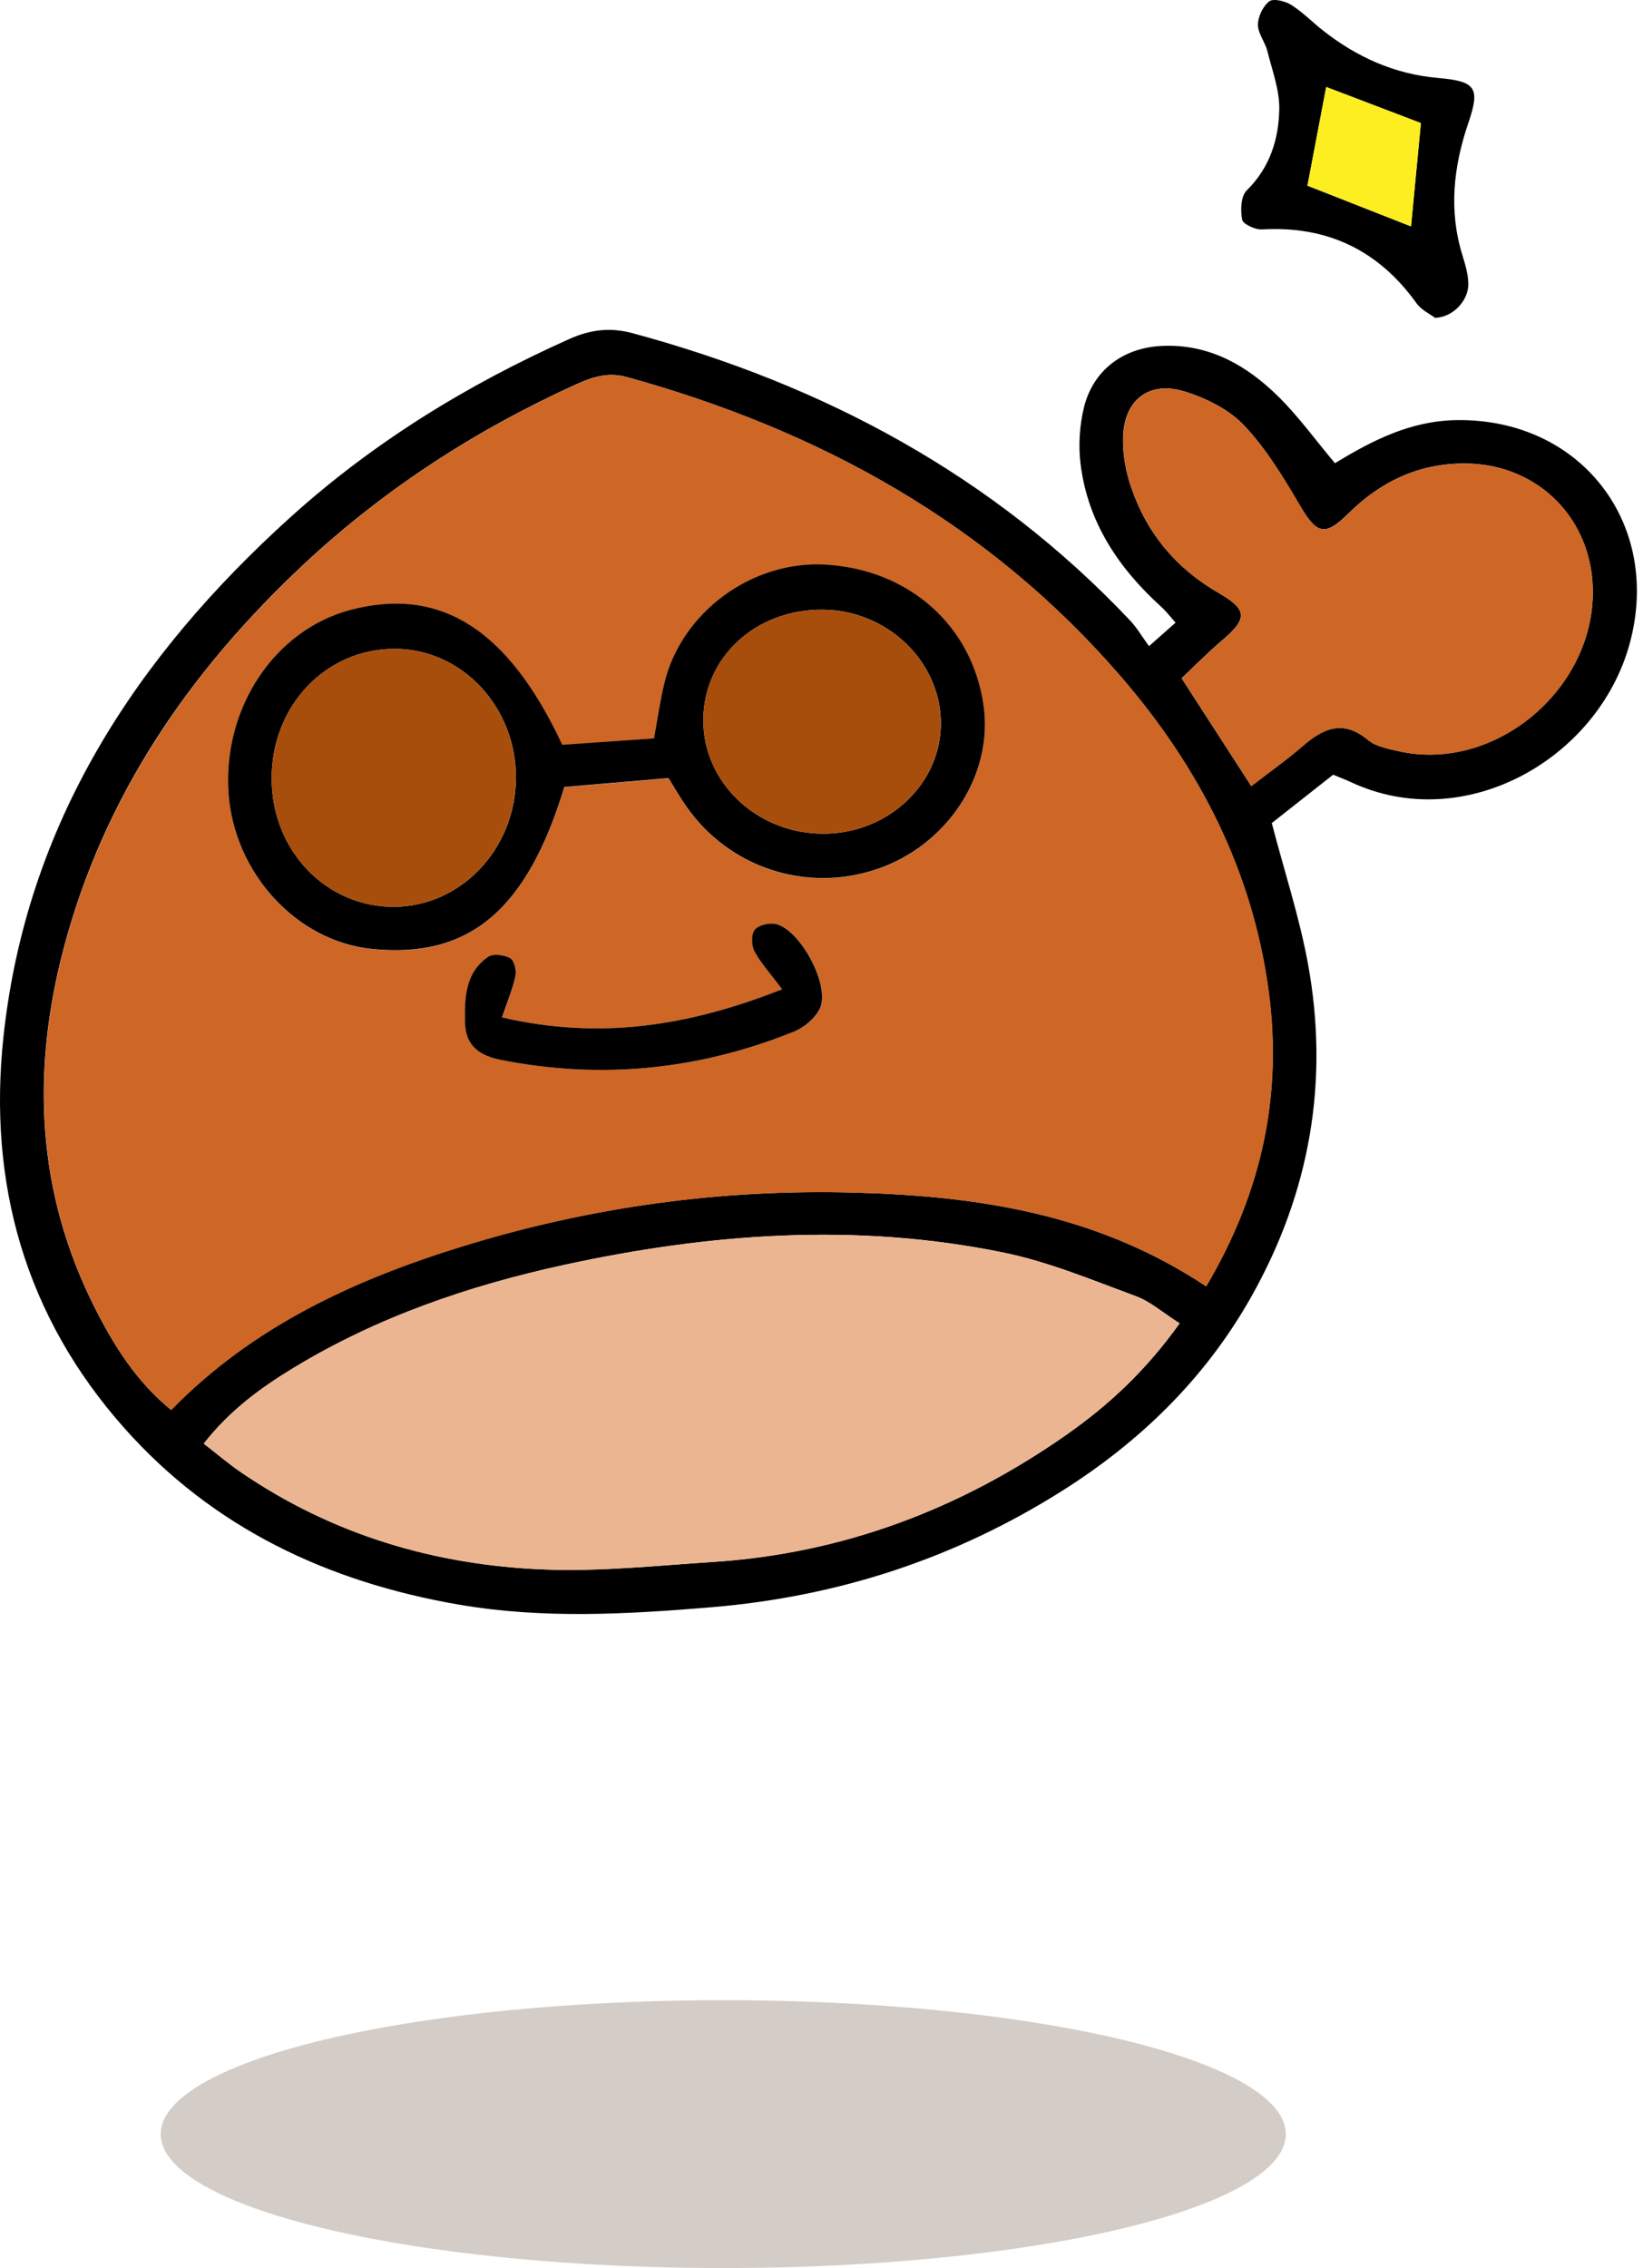 <svg width="92" height="127" viewBox="0 0 92 127" fill="none" xmlns="http://www.w3.org/2000/svg">
<path d="M64.339 36.181C65.064 35.54 65.401 35.241 65.827 34.865C65.519 34.524 65.3 34.228 65.034 33.988C62.635 31.816 60.906 29.243 60.505 25.971C60.379 24.933 60.45 23.816 60.699 22.803C61.218 20.716 62.901 19.472 65.051 19.37C67.696 19.244 69.804 20.45 71.593 22.217C72.723 23.335 73.663 24.642 74.751 25.937C76.847 24.659 78.99 23.562 81.55 23.525C88.504 23.415 93.085 29.319 91.254 36.042C89.491 42.507 81.993 46.771 75.641 43.794C75.367 43.667 75.085 43.562 74.65 43.38C73.499 44.287 72.314 45.223 71.213 46.088C71.926 48.821 72.765 51.368 73.242 53.978C74.439 60.541 73.355 66.766 70.07 72.603C67.502 77.166 63.866 80.704 59.489 83.471C53.5 87.254 46.971 89.396 39.869 89.995C35.112 90.392 30.393 90.662 25.678 89.848C18.381 88.587 11.946 85.58 6.965 79.97C1.402 73.708 -0.69 66.26 0.196 58.032C1.478 46.134 7.585 36.801 16.264 28.961C20.904 24.769 26.171 21.534 31.881 18.982C33.088 18.443 34.188 18.325 35.424 18.658C46.145 21.555 55.613 26.62 63.297 34.764C63.66 35.152 63.934 35.624 64.339 36.181ZM67.54 72.025C70.66 66.74 71.812 61.317 71.036 55.505C70.133 48.774 67.156 42.971 62.761 37.885C55.368 29.315 45.913 24.102 35.112 21.116C34.032 20.817 33.163 21.116 32.252 21.526C26.635 24.081 21.511 27.388 16.998 31.609C10.613 37.59 5.814 44.569 3.561 53.127C1.744 60.031 2.047 66.778 5.312 73.235C6.374 75.335 7.614 77.339 9.58 78.95C14.151 74.26 19.82 71.662 25.867 69.794C33.016 67.584 40.342 66.576 47.827 66.778C54.715 66.964 61.399 67.951 67.531 72.021L67.54 72.025ZM66.055 74.1C65.115 73.505 64.415 72.877 63.592 72.573C61.159 71.679 58.73 70.658 56.207 70.14C47.971 68.448 39.751 69.052 31.59 70.827C26.247 71.991 21.123 73.746 16.425 76.601C14.594 77.714 12.873 78.967 11.41 80.835C12.165 81.417 12.789 81.957 13.464 82.416C18.601 85.938 24.358 87.646 30.515 87.882C33.636 88 36.778 87.663 39.907 87.461C47.199 86.988 53.782 84.496 59.737 80.32C62.065 78.688 64.145 76.769 66.055 74.096V74.1ZM70.066 44.017C71.15 43.178 72.09 42.516 72.951 41.769C74.11 40.765 75.219 40.28 76.603 41.436C77.041 41.803 77.716 41.925 78.307 42.06C83.557 43.254 89.074 38.813 89.188 33.317C89.276 29.168 86.193 25.975 82.043 25.954C79.458 25.941 77.307 26.962 75.481 28.775C74.178 30.07 73.718 29.893 72.782 28.294C71.862 26.73 70.901 25.131 69.665 23.824C68.817 22.93 67.54 22.293 66.334 21.922C64.36 21.315 62.972 22.365 62.888 24.423C62.85 25.389 63.035 26.418 63.356 27.337C64.237 29.884 65.878 31.846 68.24 33.203C69.863 34.14 69.863 34.642 68.43 35.861C67.641 36.531 66.915 37.273 66.165 37.978C67.514 40.065 68.712 41.921 70.062 44.013L70.066 44.017Z" fill="black"/>
<path d="M80.346 17.789C80.101 17.604 79.595 17.367 79.313 16.975C77.179 14.002 74.315 12.636 70.659 12.846C70.283 12.867 69.604 12.551 69.554 12.298C69.452 11.775 69.482 10.986 69.807 10.666C71.106 9.388 71.603 7.802 71.633 6.111C71.65 5.027 71.232 3.927 70.962 2.847C70.836 2.345 70.435 1.868 70.439 1.383C70.443 0.928 70.718 0.346 71.072 0.076C71.304 -0.101 71.957 0.059 72.295 0.27C72.936 0.671 73.476 1.232 74.075 1.704C75.972 3.197 78.09 4.154 80.523 4.365C82.665 4.551 82.889 4.926 82.214 6.904C81.388 9.333 81.109 11.796 81.894 14.31C82.05 14.816 82.206 15.347 82.219 15.87C82.248 16.802 81.379 17.772 80.346 17.798V17.789ZM79.009 12.678C79.199 10.7 79.384 8.76 79.561 6.891C77.659 6.166 75.968 5.521 74.26 4.871C73.889 6.82 73.543 8.659 73.21 10.396C75.133 11.151 76.955 11.868 79.009 12.678Z" fill="black"/>
<path d="M67.542 72.026C61.406 67.957 54.725 66.97 47.838 66.784C40.352 66.582 33.027 67.59 25.878 69.799C19.826 71.672 14.162 74.27 9.59 78.956C7.625 77.344 6.381 75.341 5.322 73.241C2.058 66.784 1.755 60.036 3.572 53.132C5.824 44.579 10.624 37.595 17.009 31.615C21.517 27.389 26.646 24.087 32.263 21.531C33.17 21.118 34.043 20.823 35.123 21.122C45.928 24.108 55.379 29.321 62.772 37.891C67.162 42.977 70.144 48.78 71.047 55.511C71.823 61.322 70.671 66.746 67.55 72.031L67.542 72.026ZM31.597 44.078C33.52 43.913 35.481 43.744 37.434 43.58C37.805 44.17 38.104 44.702 38.454 45.199C40.837 48.59 45.101 49.999 49.028 48.704C53.034 47.38 55.64 43.415 55.075 39.497C54.434 35.044 50.913 31.91 46.248 31.628C42.124 31.379 38.151 34.285 37.193 38.287C36.966 39.236 36.831 40.206 36.62 41.357C34.828 41.484 33.107 41.602 31.487 41.716C28.447 35.208 24.634 32.838 19.615 34.167C15.381 35.284 12.479 39.641 12.796 44.402C13.095 48.89 16.6 52.715 20.809 53.145C26.258 53.702 29.501 50.998 31.597 44.086V44.078ZM43.802 55.397C38.547 57.472 33.579 58.235 28.118 56.97C28.434 56.038 28.725 55.351 28.877 54.634C28.94 54.326 28.797 53.769 28.577 53.651C28.236 53.47 27.62 53.385 27.342 53.579C26.051 54.473 26.013 55.865 26.047 57.27C26.076 58.611 26.928 59.13 28.067 59.353C33.685 60.462 39.15 59.901 44.447 57.776C45.029 57.544 45.658 57.021 45.919 56.468C46.51 55.22 44.865 52.103 43.477 51.745C43.111 51.648 42.503 51.787 42.28 52.053C42.069 52.297 42.073 52.93 42.246 53.25C42.592 53.908 43.115 54.473 43.806 55.397H43.802Z" fill="#CE6626"/>
<path d="M66.053 74.101C64.143 76.775 62.063 78.694 59.736 80.326C53.781 84.505 47.197 86.994 39.905 87.466C36.776 87.668 33.634 88.01 30.513 87.888C24.36 87.651 18.599 85.943 13.462 82.422C12.787 81.958 12.163 81.422 11.408 80.84C12.872 78.968 14.597 77.715 16.423 76.606C21.121 73.751 26.245 71.992 31.588 70.832C39.749 69.057 47.969 68.454 56.206 70.145C58.728 70.664 61.157 71.68 63.59 72.579C64.413 72.882 65.113 73.506 66.053 74.105V74.101Z" fill="#ECB591"/>
<path d="M70.067 44.017C68.714 41.926 67.52 40.07 66.171 37.982C66.921 37.278 67.647 36.536 68.435 35.865C69.869 34.646 69.869 34.14 68.246 33.208C65.884 31.85 64.243 29.889 63.362 27.342C63.041 26.422 62.856 25.393 62.894 24.427C62.978 22.374 64.365 21.319 66.339 21.927C67.541 22.298 68.823 22.935 69.671 23.829C70.907 25.136 71.868 26.73 72.788 28.299C73.728 29.902 74.188 30.079 75.487 28.78C77.313 26.966 79.464 25.946 82.049 25.959C86.199 25.98 89.282 29.172 89.193 33.322C89.075 38.817 83.563 43.258 78.312 42.065C77.722 41.93 77.047 41.807 76.609 41.441C75.225 40.281 74.116 40.77 72.956 41.774C72.096 42.52 71.156 43.182 70.072 44.022L70.067 44.017Z" fill="#CE6626"/>
<path d="M79.012 12.678C76.958 11.868 75.136 11.151 73.213 10.396C73.542 8.654 73.892 6.82 74.263 4.871C75.971 5.521 77.658 6.166 79.564 6.891C79.387 8.76 79.202 10.7 79.012 12.678Z" fill="#FCEE21"/>
<path d="M31.596 44.076C29.5 50.988 26.257 53.691 20.808 53.135C16.599 52.705 13.095 48.879 12.795 44.392C12.479 39.63 15.38 35.278 19.615 34.156C24.633 32.828 28.446 35.198 31.487 41.705C33.106 41.592 34.827 41.474 36.619 41.347C36.83 40.2 36.965 39.226 37.193 38.277C38.15 34.274 42.119 31.369 46.248 31.617C50.916 31.9 54.434 35.033 55.075 39.487C55.64 43.405 53.033 47.374 49.027 48.694C45.105 49.988 40.837 48.58 38.454 45.189C38.104 44.691 37.804 44.164 37.433 43.569C35.48 43.738 33.519 43.903 31.596 44.067V44.076ZM15.212 43.641C15.241 47.644 18.257 50.785 22.056 50.777C25.802 50.764 28.859 47.547 28.889 43.586C28.918 39.614 25.89 36.358 22.141 36.333C18.244 36.307 15.178 39.542 15.212 43.641ZM46.117 46.682C49.778 46.674 52.742 43.839 52.683 40.411C52.624 36.978 49.626 34.148 46.041 34.139C42.3 34.131 39.411 36.801 39.382 40.288C39.352 43.81 42.384 46.69 46.117 46.682Z" fill="black"/>
<path d="M43.798 55.396C43.107 54.472 42.584 53.907 42.238 53.249C42.069 52.925 42.061 52.296 42.272 52.051C42.495 51.79 43.103 51.651 43.469 51.744C44.857 52.106 46.502 55.219 45.911 56.467C45.65 57.02 45.022 57.543 44.44 57.775C39.142 59.904 33.677 60.465 28.059 59.352C26.92 59.128 26.068 58.61 26.039 57.268C26.009 55.864 26.047 54.468 27.334 53.578C27.612 53.384 28.228 53.468 28.569 53.65C28.793 53.768 28.932 54.325 28.869 54.633C28.721 55.349 28.426 56.037 28.11 56.969C33.571 58.234 38.539 57.471 43.794 55.396H43.798Z" fill="black"/>
<path d="M15.209 43.642C15.18 39.543 18.241 36.308 22.138 36.333C25.888 36.358 28.916 39.614 28.886 43.587C28.857 47.547 25.799 50.765 22.054 50.778C18.254 50.79 15.239 47.644 15.209 43.642Z" fill="#A84E0C"/>
<path d="M46.114 46.682C42.382 46.691 39.35 43.81 39.379 40.289C39.409 36.797 42.298 34.131 46.038 34.14C49.623 34.148 52.618 36.978 52.681 40.411C52.74 43.844 49.775 46.678 46.114 46.682Z" fill="#A84E0C"/>
<ellipse cx="40.5" cy="119.5" rx="31.5" ry="7.5" fill="#D4CDC7"/>
</svg>
